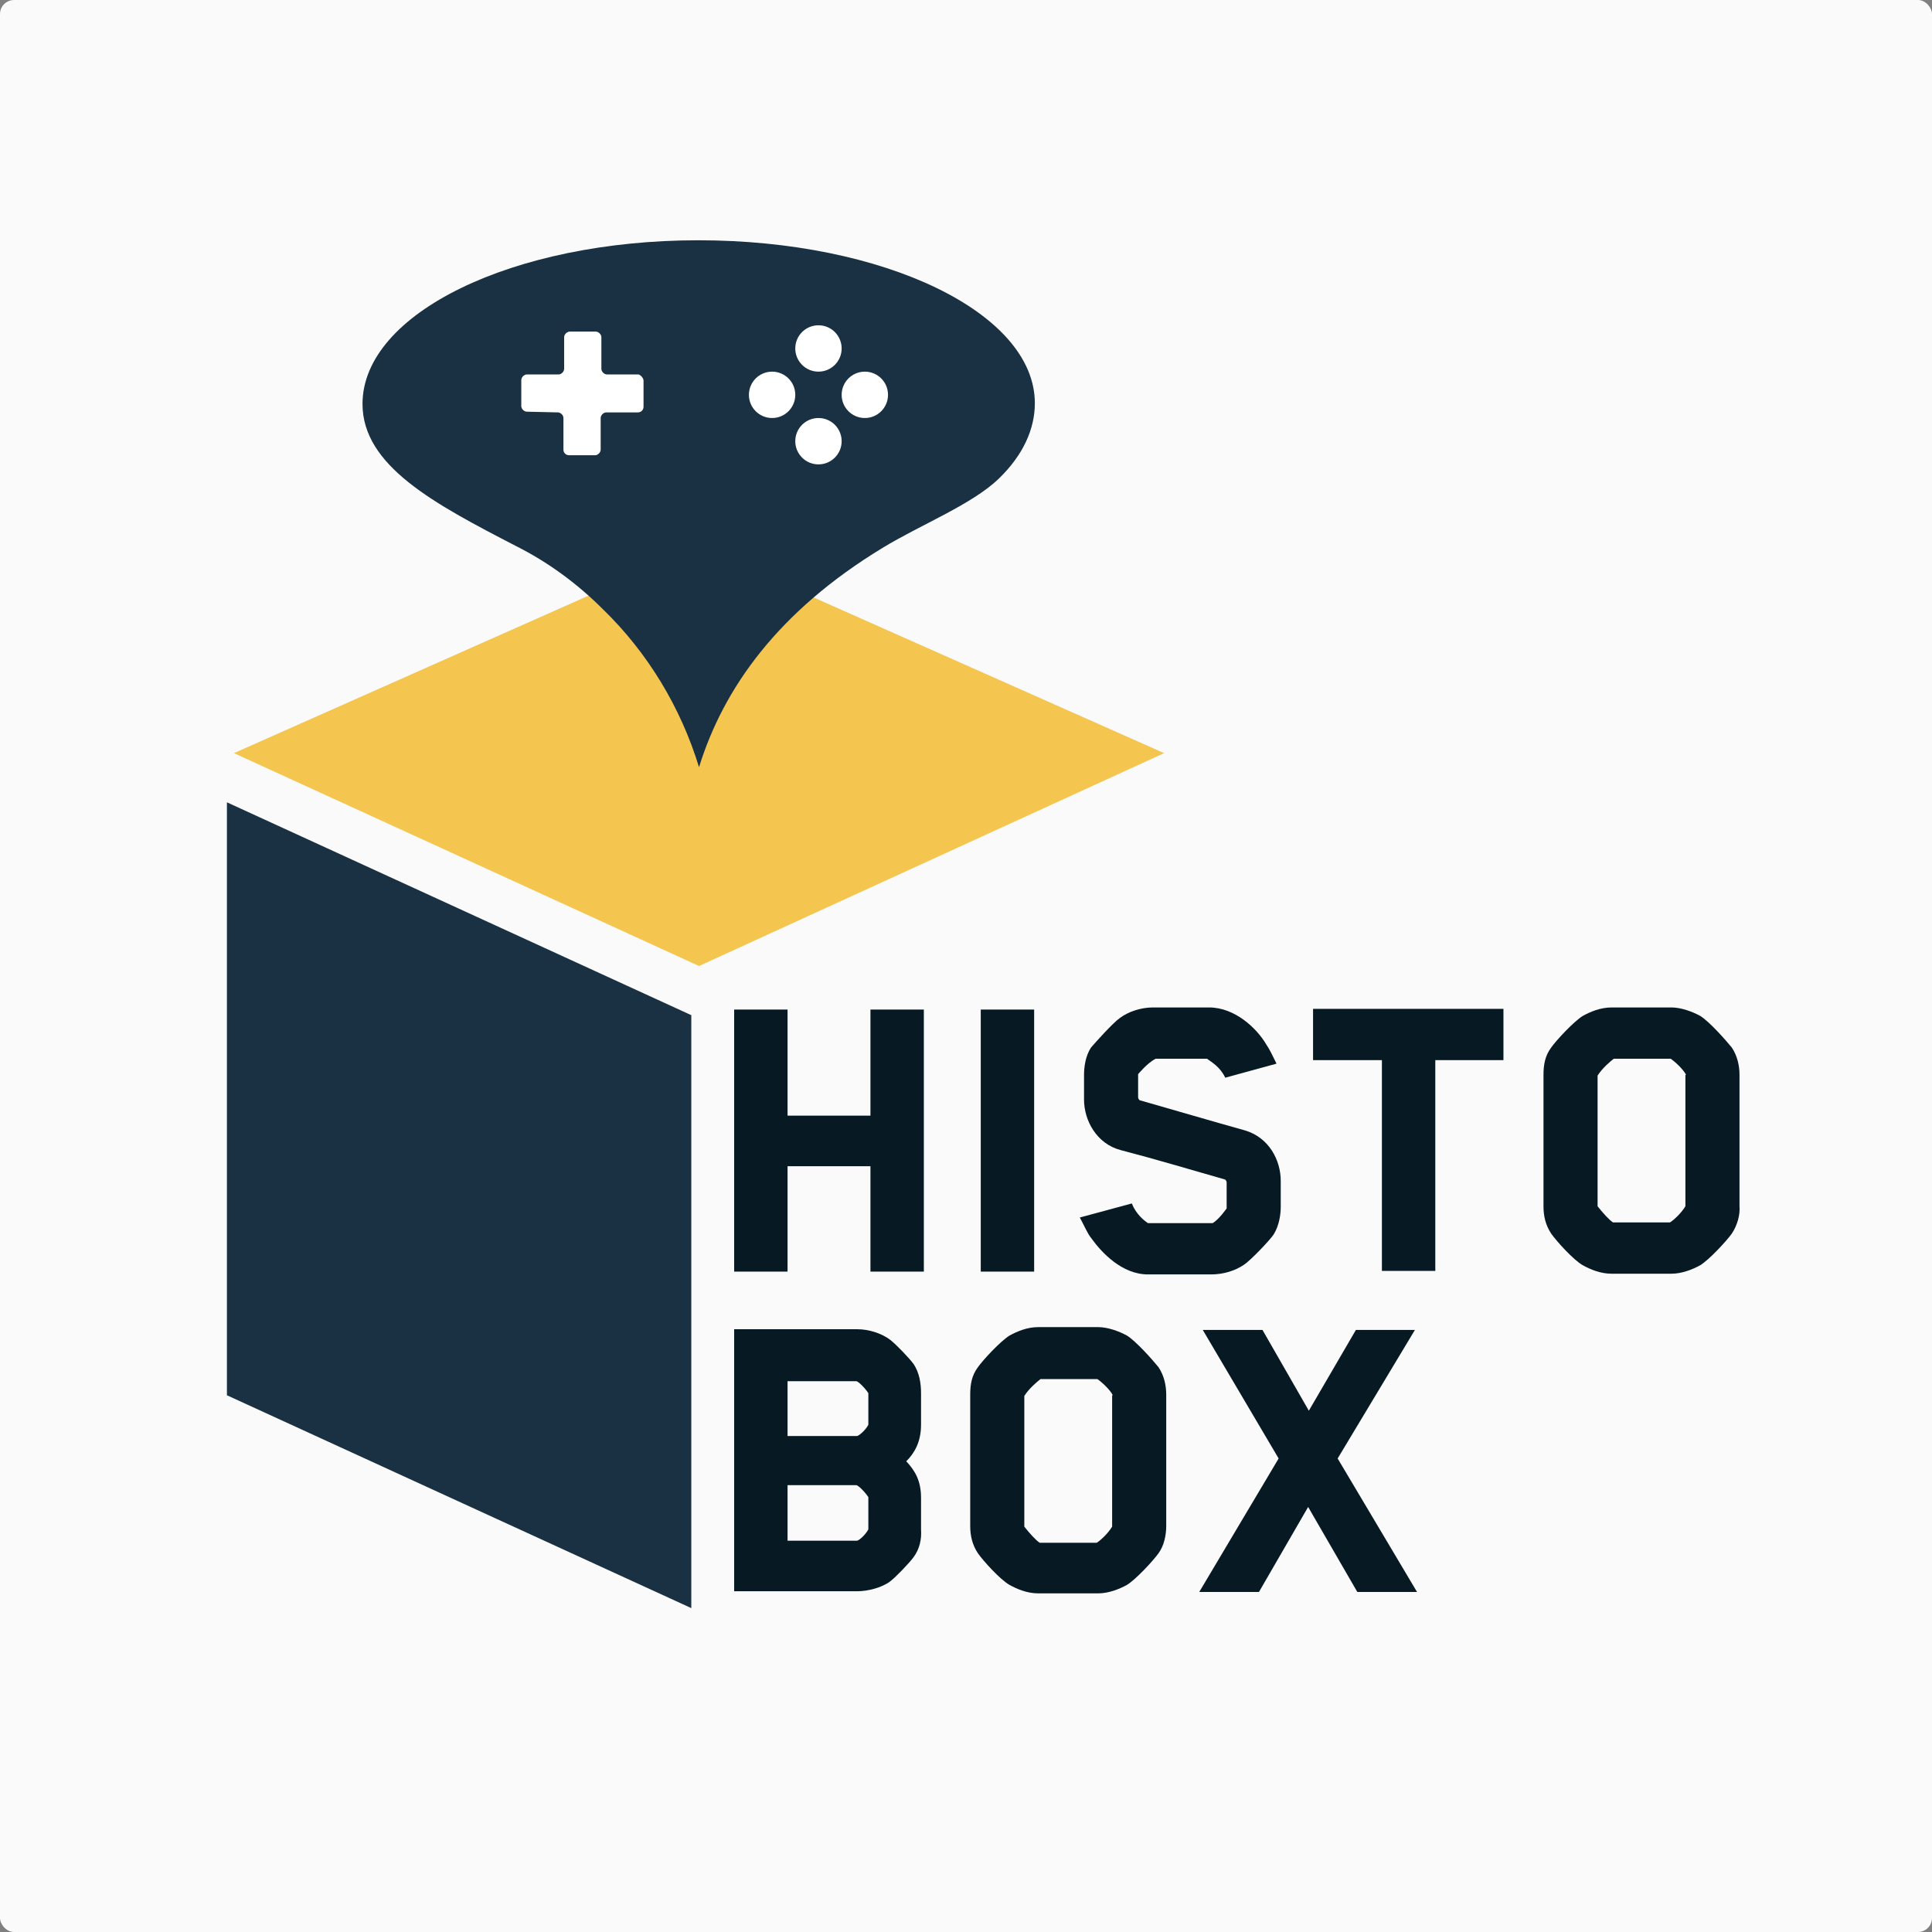 <svg width="275" height="275" viewBox="0 0 275 275" fill="none" xmlns="http://www.w3.org/2000/svg">
<rect x="0" y="0" width="275" height="275" fill="#808080" stroke="none"/>
<rect width="275" height="275" rx="2" fill="#FAFAFA"/>
<path d="M123.9 181V166H112.1V181H104.5V143.7H112.1V158.8H123.9V143.7H131.5V181H123.9Z" fill="#071A24"/>
<path d="M139.6 181V143.7H147.2V181H139.6Z" fill="#071A24"/>
<path d="M181.3 175.7C180.7 176.6 178 179.4 177.1 180C175.8 180.9 174.1 181.4 172.4 181.4H163.4C159.7 181.4 156.8 178.3 155.3 176.2C154.8 175.6 154.2 174.2 153.7 173.3L161.1 171.3C161.7 172.8 162.8 173.7 163.4 174.1C164.1 174.1 166.4 174.1 172.6 174.1C173.5 173.6 174.6 172 174.6 172V168.3C174.6 168.1 174.4 167.9 174.4 167.9C169.5 166.5 164.5 165 159.5 163.7C156.1 162.8 154.3 159.5 154.3 156.5V153C154.3 151.9 154.5 150.3 155.3 149.1C155.9 148.4 158.4 145.6 159.4 144.9C160.6 144 162.4 143.4 164.1 143.4H172.1C175.8 143.4 178.9 146.4 180.2 148.6C180.8 149.5 181.1 150.2 181.7 151.4L174.4 153.4C173.7 151.9 172.5 151.2 171.8 150.7H164.5C163.3 151.3 162 152.9 162 152.9V156.2C162 156.4 162.2 156.6 162.2 156.6C167.1 158 172.2 159.5 177.2 160.9C180.6 161.9 182.3 165.1 182.3 168.1V171.8C182.3 172.8 182.1 174.4 181.3 175.7Z" fill="#071A24"/>
<path d="M204.3 150.9V180.9H196.7V150.9H186.9V143.6H214V150.9H204.3Z" fill="#071A24"/>
<path d="M246.5 175.6C245.7 176.7 243.3 179.3 242 180.1C240.9 180.7 239.4 181.3 237.9 181.3H229.4C227.8 181.3 226.4 180.7 225.3 180.1C223.9 179.3 221.5 176.6 220.8 175.6C220 174.4 219.7 173.1 219.7 171.7V153C219.7 151.6 219.9 150.3 220.8 149.1C221.5 148.1 224 145.4 225.3 144.6C226.4 144 227.8 143.4 229.4 143.4H237.9C239.3 143.4 240.9 144 242 144.6C243.3 145.4 245.6 148 246.5 149.1C247.3 150.3 247.6 151.7 247.6 153V171.7C247.7 172.9 247.3 174.4 246.5 175.6ZM240 153C239.6 152.2 238.4 151.1 237.8 150.7H229.7C229.2 151.1 228.1 152 227.4 153.1V171.7C228.1 172.6 229.1 173.7 229.6 174H237.7C238.2 173.7 239.3 172.7 239.9 171.7V153H240Z" fill="#071A24"/>
<path d="M130 221.7C129.4 222.5 127.6 224.4 126.7 225.1C125.5 226 123.5 226.5 122 226.5H104.5V189.2H122C123.7 189.2 125.5 189.8 126.7 190.7C127.6 191.4 129.4 193.3 130 194.1C130.9 195.4 131.1 197 131.1 198.3V202.8C131.1 205.2 130.2 206.8 129 208C130.2 209.3 131.1 210.7 131.1 213.2V217.7C131.2 219.1 130.9 220.5 130 221.7ZM123.6 198.3C123 197.4 122.1 196.6 121.9 196.6H112.1V204.4H122C122.2 204.4 123.2 203.6 123.6 202.8V198.3ZM123.6 213.1C123 212.2 122.1 211.4 121.9 211.4H112.1V219.3H122C122.2 219.3 123.1 218.6 123.6 217.7V213.1Z" fill="#071A24"/>
<path d="M164.9 221.1C164.1 222.2 161.7 224.8 160.4 225.6C159.3 226.2 157.8 226.8 156.3 226.8H147.8C146.2 226.8 144.8 226.2 143.7 225.6C142.3 224.8 139.9 222.1 139.2 221.1C138.4 219.9 138.1 218.6 138.1 217.2V198.5C138.1 197.1 138.3 195.8 139.2 194.6C139.9 193.6 142.4 190.9 143.7 190.1C144.8 189.5 146.2 188.9 147.8 188.9H156.3C157.7 188.9 159.3 189.5 160.4 190.1C161.7 190.9 164 193.5 164.9 194.6C165.7 195.8 166 197.2 166 198.5V217.2C166 218.5 165.7 220 164.9 221.1ZM158.4 198.6C158 197.8 156.8 196.7 156.2 196.3H148.1C147.6 196.7 146.5 197.6 145.8 198.7V217.3C146.5 218.2 147.5 219.3 148 219.6H156.1C156.6 219.3 157.7 218.3 158.3 217.3V198.6H158.4Z" fill="#071A24"/>
<path d="M190.4 207.6L201.7 226.6H193.2L186.2 214.5L179.2 226.6H170.7L182 207.6L171.2 189.3H179.7L186.3 200.8L193 189.3H201.4L190.4 207.6Z" fill="#071A24"/>
<path d="M98.4 144.5V228.9L32.3 198.6V114.2L98.4 144.5Z" fill="#193142"/>
<path d="M99.5 137.5L165.7 107.2L99.5 77.8L33.3 107.2L99.5 137.5Z" fill="#F4C650"/>
<path d="M147.3 57.4C147.3 61.1 145.6 64.8 142.2 68.1C138.4 71.8 131 74.7 125.6 78C110.8 87 103 97.9 99.5 109.2C96.9 100.7 92.2 92.9 85.8 86.7C82.2 83.1 78 80 73.4 77.7C61.8 71.7 51.6 66.3 51.6 57.5C51.6 44.6 73 34.2 99.4 34.2C125.8 34.2 147.3 44.5 147.3 57.4Z" fill="#193142"/>
<path d="M68.5 41.2L130.6 41.5C134.3 41.5 137.3 44.6 137.3 48.3L137.2 64.3C137.2 68 134.1 71 130.4 71L68.3 70.7C64.6 70.7 61.6 67.6 61.6 63.9L61.7 47.9C61.7 44.2 64.8 41.2 68.5 41.2Z" fill="#193142"/>
<path d="M91.6 54.2V57.9C91.6 58.3 91.3 58.7 90.8 58.7H86.3C85.9 58.7 85.5 59.1 85.5 59.5V64C85.5 64.4 85.1 64.8 84.7 64.8H81C80.6 64.8 80.2 64.5 80.2 64V59.5C80.2 59.1 79.8 58.7 79.4 58.7L75 58.6C74.6 58.6 74.2 58.2 74.2 57.8V54.1C74.2 53.7 74.6 53.3 75 53.3H79.5C79.9 53.3 80.3 52.9 80.3 52.5V48C80.3 47.6 80.7 47.2 81.1 47.2H84.8C85.2 47.2 85.6 47.6 85.6 48V52.5C85.6 52.9 86 53.3 86.4 53.3H90.9C91.2 53.4 91.6 53.8 91.6 54.2Z" fill="white"/>
<path d="M116.5 52.9C118.322 52.9 119.8 51.422 119.8 49.6C119.8 47.777 118.322 46.3 116.5 46.3C114.677 46.3 113.2 47.777 113.2 49.6C113.2 51.422 114.677 52.9 116.5 52.9Z" fill="white"/>
<path d="M116.5 66.1C118.322 66.1 119.8 64.623 119.8 62.8C119.8 60.977 118.322 59.5 116.5 59.5C114.677 59.5 113.2 60.977 113.2 62.8C113.2 64.623 114.677 66.1 116.5 66.1Z" fill="white"/>
<path d="M123.1 59.5C124.923 59.5 126.4 58.023 126.4 56.2C126.4 54.377 124.923 52.9 123.1 52.9C121.278 52.9 119.8 54.377 119.8 56.2C119.8 58.023 121.278 59.5 123.1 59.5Z" fill="white"/>
<path d="M109.9 59.5C111.723 59.5 113.2 58.023 113.2 56.2C113.2 54.377 111.723 52.9 109.9 52.9C108.078 52.9 106.6 54.377 106.6 56.2C106.6 58.023 108.078 59.5 109.9 59.5Z" fill="white"/>
</svg>
